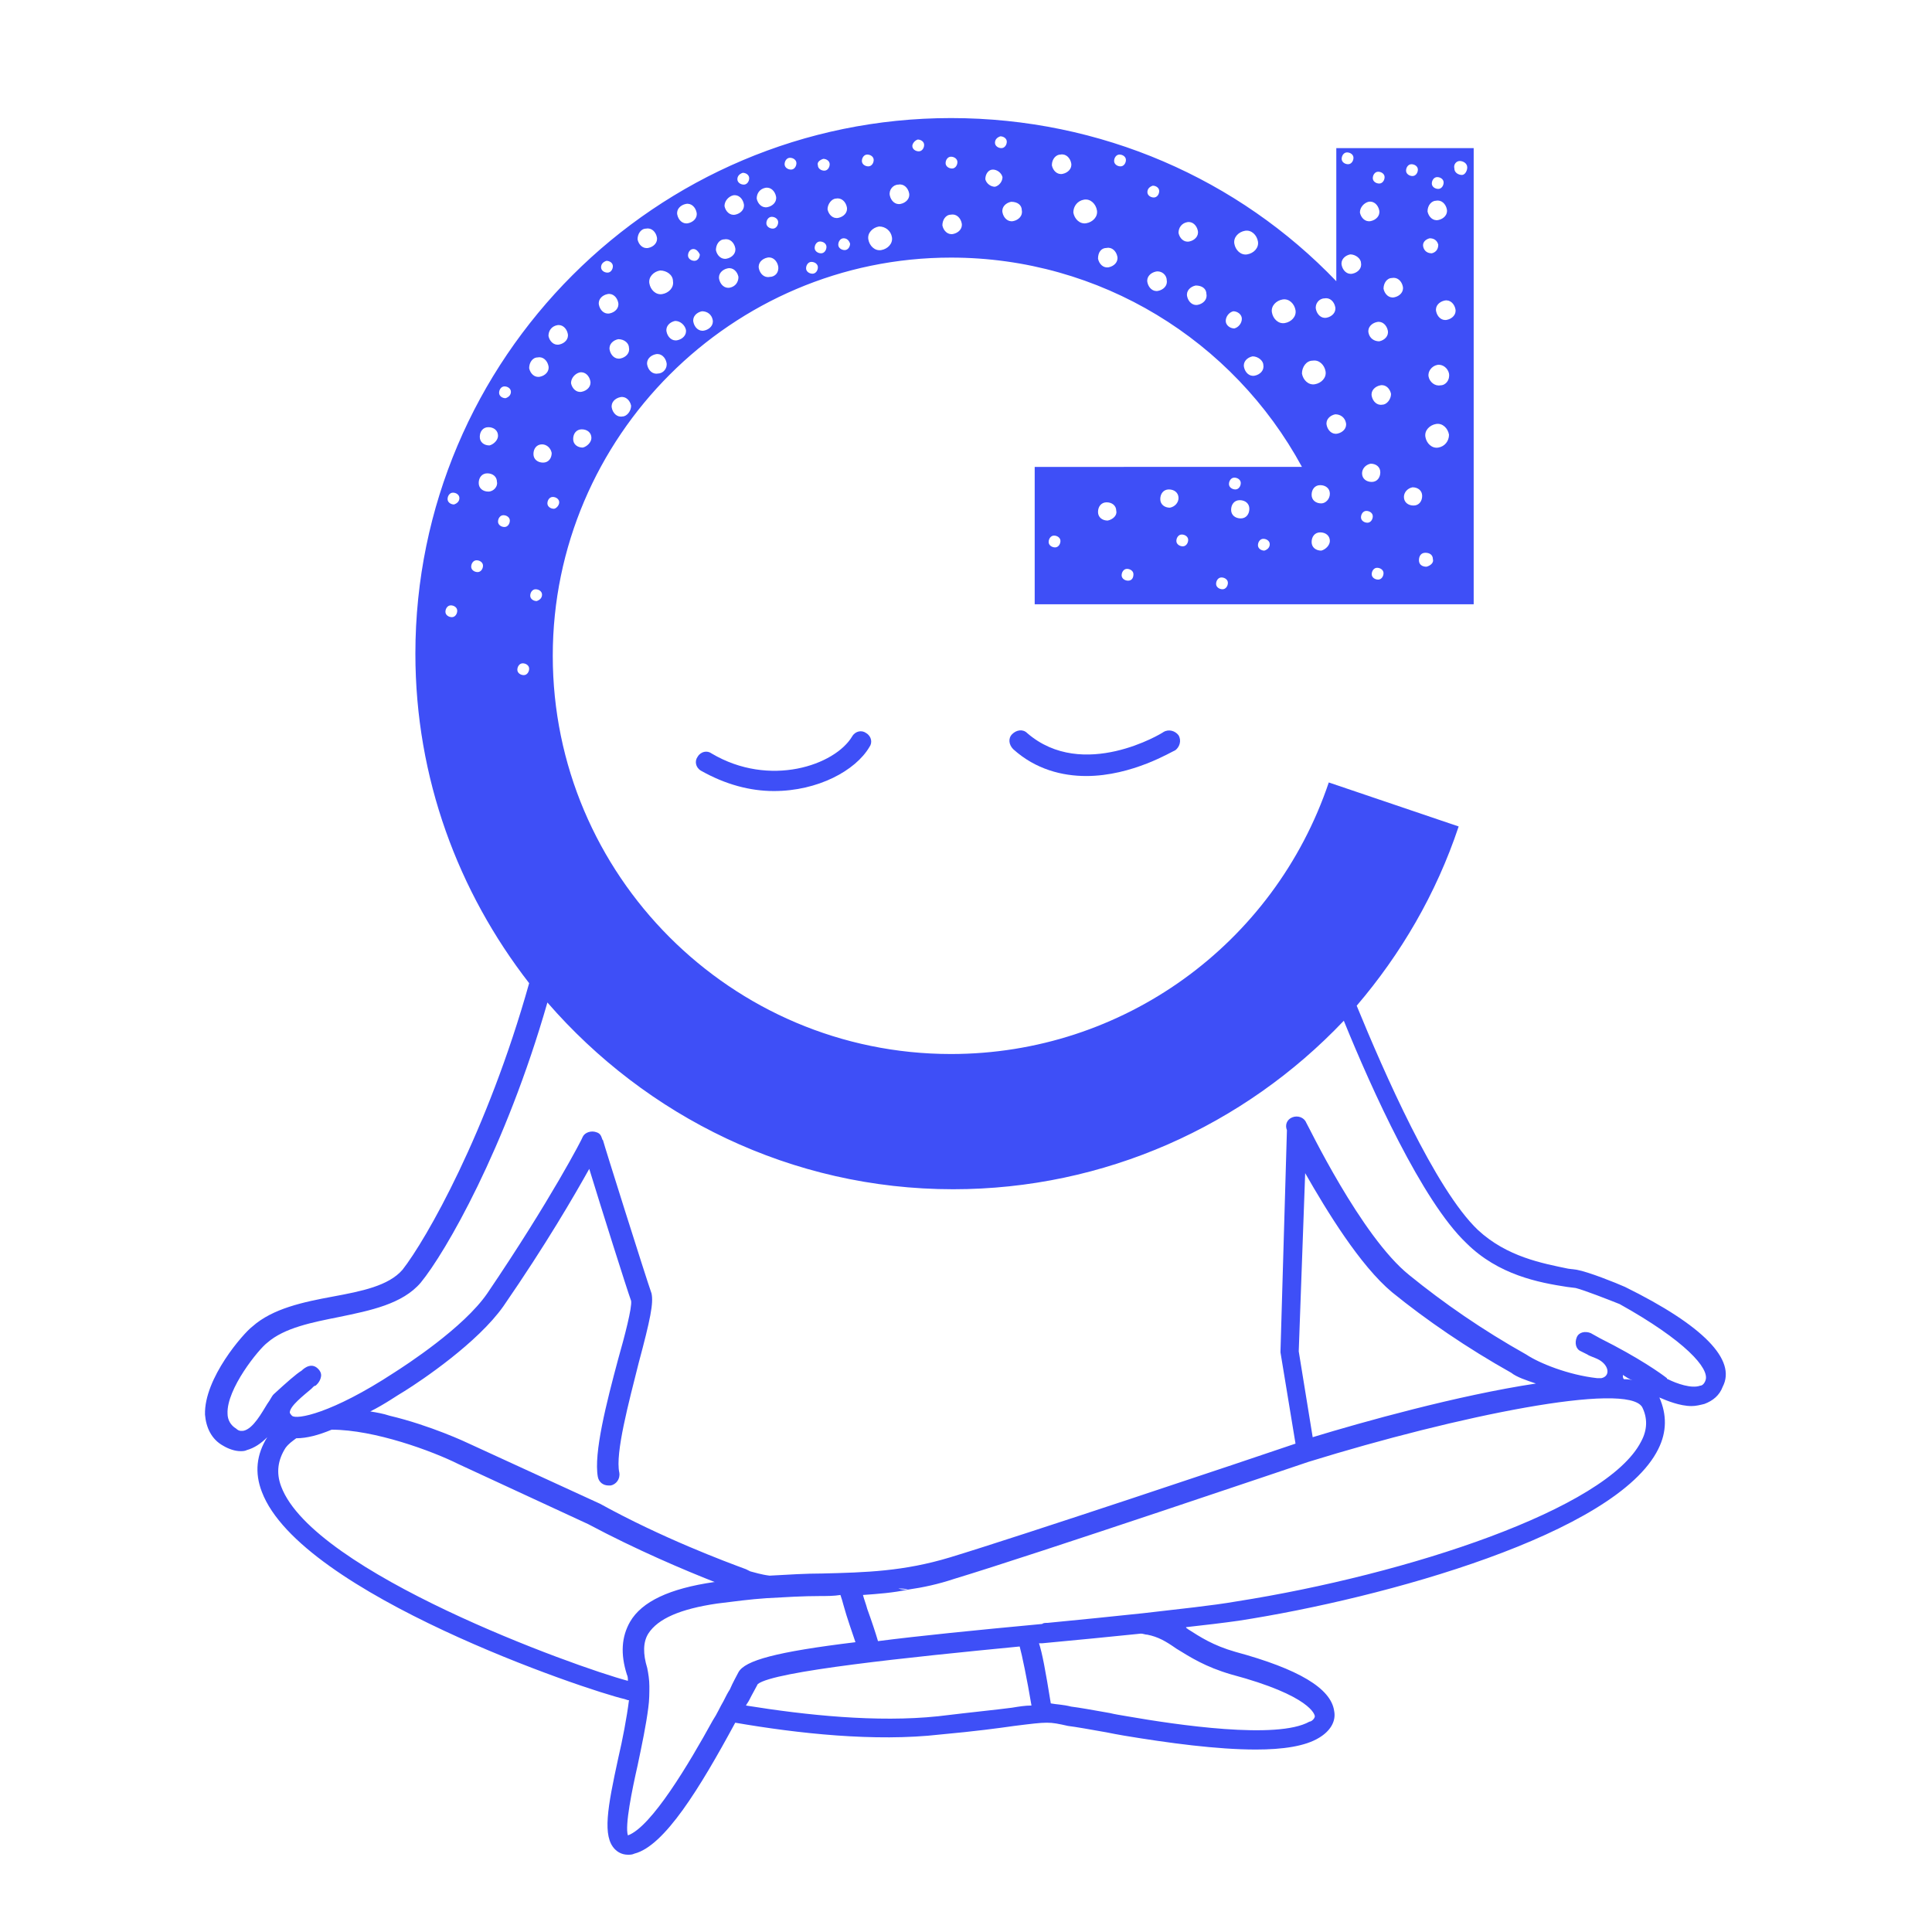 <?xml version="1.0" encoding="utf-8"?>
<!-- Generator: Adobe Illustrator 25.2.1, SVG Export Plug-In . SVG Version: 6.00 Build 0)  -->
<svg version="1.1" xmlns="http://www.w3.org/2000/svg" xmlns:xlink="http://www.w3.org/1999/xlink" x="0px" y="0px"
	 viewBox="0 0 180 180" style="enable-background:new 0 0 180 180;" xml:space="preserve">
<style type="text/css">
	.st0{fill:none;}
	.st1{fill:#3E4FF7;}
	.st2{fill:#FFFFFF;}
	.st3{fill:none;stroke:#3E4FF7;stroke-width:2;stroke-linecap:round;}
	.st4{fill:none;stroke:#3E4FF7;stroke-width:2;}
	.st5{fill:none;stroke:#3E4FF7;stroke-width:2;stroke-miterlimit:10;}
	.st6{fill:none;stroke:#FFFFFF;stroke-width:2;stroke-linecap:round;}
	.st7{fill:none;stroke:#FFFFFF;stroke-linecap:round;}
	.st8{fill:none;stroke:#FFFFFF;}
	.st9{fill:#FFFFFF;stroke:#3E4FF7;stroke-width:2;stroke-linecap:round;}
	.st10{fill:none;stroke:#3E4FF7;stroke-miterlimit:10;}
	.st11{fill:none;stroke:#3E4FF7;stroke-linecap:round;stroke-miterlimit:10;}
	.st12{fill:none;stroke:#3E4FF7;stroke-linecap:round;stroke-linejoin:round;stroke-miterlimit:10;}
	.st13{fill:#1F2342;}
	.st14{fill:none;stroke:#3E4FF7;stroke-width:13;stroke-miterlimit:10;}
	.st15{fill:none;stroke:#3E4FF7;stroke-width:2;stroke-linecap:round;stroke-miterlimit:10;}
</style>
<g id="Ebene_1">
</g>
<g id="Ebene_2">
</g>
<g id="Ebene_3">
	<g>
		<g>
			<path class="st1" d="M72.1,73.7c-2.2,0-4.5-0.6-6.8-1.9c-0.5-0.3-0.6-0.9-0.3-1.3c0.3-0.5,0.9-0.6,1.3-0.3
				c5.4,3.2,11.5,1.1,13.1-1.6c0.3-0.5,0.9-0.6,1.3-0.3c0.5,0.3,0.6,0.9,0.3,1.3C79.7,71.8,76.2,73.7,72.1,73.7z"/>
		</g>
		<g>
			<path class="st1" d="M101.2,72.3c-2.2,0-4.7-0.6-6.8-2.5c-0.4-0.4-0.5-1-0.1-1.4c0.4-0.4,1-0.5,1.4-0.1c5.2,4.5,12.6,0,12.7-0.1
				c0.5-0.3,1.1-0.1,1.4,0.3c0.3,0.5,0.1,1.1-0.3,1.4C109.2,70,105.5,72.3,101.2,72.3z"/>
		</g>
		<path class="st1" d="M151.4,119.9c-0.9-0.4-3.4-1.4-4.5-1.6l-0.8-0.1c-2.4-0.5-5.7-1.1-8.4-3.6c-4-3.8-8.8-14.8-11.3-20.9
			c4.1-4.8,7.4-10.4,9.5-16.7l-12.1-4.1c-5.1,15.1-19.2,25.3-35.2,25.3c-20.5,0-37.1-16.7-37.1-37.1s16.7-37.1,37.1-37.1
			c13.9,0,26.3,7.7,32.7,19.5H96.4v12.8h40.9V13.8h-12.8v12.4c-9.1-9.5-21.9-15.2-35.9-15.2c-27.5,0-49.9,22.4-49.9,49.9
			c0,11.6,4,22.2,10.6,30.7c-3.9,13.9-9.6,23.9-11.8,26.7c-1.3,1.5-3.8,2-6.5,2.5c-2.7,0.5-5.6,1.1-7.5,2.8
			c-0.8,0.6-4.5,4.8-4.4,8.2c0.1,1.2,0.6,2.3,1.7,2.9c0.5,0.3,1.1,0.5,1.6,0.5c0.2,0,0.4,0,0.6-0.1c0.7-0.2,1.3-0.6,1.9-1.2
			c-1,1.6-1.2,3.3-0.5,5.1c3.6,9.5,30.3,18.5,33.8,19.3l0.3,0.1c0,0,0.1,0,0.1,0c-0.2,1.6-0.6,3.7-1,5.4c-1,4.6-1.5,7.3-0.3,8.5
			c0.2,0.2,0.6,0.5,1.2,0.5c0.2,0,0.4,0,0.6-0.1c2.8-0.7,6.1-6.1,9.4-12.2c5.8,1,13,1.8,19.1,1.1c3.3-0.3,5.5-0.6,6.9-0.8
			c3.2-0.4,3.2-0.4,5,0c0.8,0.1,1.9,0.3,3.6,0.6c0.5,0.1,1,0.2,1.6,0.3c4.2,0.7,8.7,1.3,12.3,1.3c2.5,0,4.6-0.3,5.9-1.1
			c1-0.6,1.6-1.5,1.4-2.5c-0.3-2.1-3.3-3.9-9.2-5.5c-2.1-0.6-3.3-1.4-4.4-2.1c-0.1-0.1-0.2-0.1-0.2-0.2c1.8-0.2,3.5-0.4,4.9-0.6
			c13.6-2.1,35.2-8.1,39.1-16c0.8-1.6,0.8-3.2,0.1-4.8c0.7,0.3,1.9,0.8,3,0.8c0.4,0,0.8-0.1,1.2-0.2c0.8-0.3,1.4-0.8,1.7-1.6
			C161.8,126.7,158.7,123.5,151.4,119.9z M98.3,51c-0.3,0-0.6-0.2-0.6-0.5s0.2-0.6,0.5-0.6c0.3,0,0.6,0.2,0.6,0.5
			C98.8,50.7,98.6,51,98.3,51z M103.2,48.5c-0.5,0-0.9-0.3-0.9-0.8c0-0.5,0.3-0.9,0.8-0.9c0.5,0,0.9,0.3,0.9,0.8
			C104.1,48,103.7,48.4,103.2,48.5z M105.1,54.1c-0.3,0-0.6-0.2-0.6-0.5s0.2-0.6,0.5-0.6c0.3,0,0.6,0.2,0.6,0.5
			C105.6,53.9,105.4,54.1,105.1,54.1z M109,47.3c-0.5,0-0.9-0.3-0.9-0.8c0-0.5,0.3-0.9,0.8-0.9c0.5,0,0.9,0.3,0.9,0.8
			C109.8,46.8,109.5,47.2,109,47.3z M110.2,50.9c-0.3,0-0.6-0.2-0.6-0.5s0.2-0.6,0.5-0.6c0.3,0,0.6,0.2,0.6,0.5
			C110.7,50.6,110.5,50.9,110.2,50.9z M113.9,54.9c-0.3,0-0.6-0.2-0.6-0.5c0-0.3,0.2-0.6,0.5-0.6c0.3,0,0.6,0.2,0.6,0.5
			C114.4,54.6,114.2,54.9,113.9,54.9z M115,44.5c0.3,0,0.6,0.2,0.6,0.5s-0.2,0.6-0.5,0.6c-0.3,0-0.6-0.2-0.6-0.5
			C114.5,44.8,114.7,44.5,115,44.5z M115.6,48.3c-0.5,0-0.9-0.3-0.9-0.8c0-0.5,0.3-0.9,0.8-0.9c0.5,0,0.9,0.3,0.9,0.8
			C116.4,47.9,116.1,48.3,115.6,48.3z M117.8,51.3c-0.3,0-0.6-0.2-0.6-0.5c0-0.3,0.2-0.6,0.5-0.6c0.3,0,0.6,0.2,0.6,0.5
			S118.1,51.2,117.8,51.3z M123.1,51.3c-0.5,0-0.9-0.3-0.9-0.8s0.3-0.9,0.8-0.9c0.5,0,0.9,0.3,0.9,0.8
			C123.9,50.8,123.5,51.2,123.1,51.3z M123.1,46.9c-0.5,0-0.9-0.3-0.9-0.8c0-0.5,0.3-0.9,0.8-0.9c0.5,0,0.9,0.3,0.9,0.8
			C123.9,46.5,123.5,46.9,123.1,46.9z M127.4,48.7c-0.3,0-0.6-0.2-0.6-0.5c0-0.3,0.2-0.6,0.5-0.6c0.3,0,0.6,0.2,0.6,0.5
			S127.7,48.7,127.4,48.7z M127.7,43.2c0.5,0,0.9,0.3,0.9,0.8c0,0.5-0.3,0.9-0.8,0.9c-0.5,0-0.9-0.3-0.9-0.8
			C126.9,43.7,127.2,43.3,127.7,43.2z M127.5,31c-0.1-0.5,0.3-0.9,0.8-1c0.5-0.1,0.9,0.3,1,0.8c0.1,0.5-0.3,0.9-0.8,1
			C128,31.8,127.6,31.5,127.5,31z M128.4,54c-0.3,0-0.6-0.2-0.6-0.5c0-0.3,0.2-0.6,0.5-0.6c0.3,0,0.6,0.2,0.6,0.5S128.7,54,128.4,54
			z M128.8,37.7c-0.5,0.1-0.9-0.3-1-0.8c-0.1-0.5,0.3-0.9,0.8-1c0.5-0.1,0.9,0.3,1,0.8C129.6,37.2,129.2,37.7,128.8,37.7z
			 M132.9,52.8c-0.4,0-0.7-0.2-0.7-0.6c0-0.4,0.2-0.7,0.6-0.7c0.4,0,0.7,0.2,0.7,0.6C133.6,52.4,133.3,52.7,132.9,52.8z M134,41.7
			c-0.6,0.1-1.1-0.4-1.2-1c-0.1-0.6,0.4-1.1,1-1.2c0.6-0.1,1.1,0.4,1.2,1C135,41.1,134.6,41.6,134,41.7z M134.2,35.9
			c-0.5,0.1-1-0.3-1.1-0.8c-0.1-0.5,0.3-1,0.8-1.1c0.5-0.1,1,0.3,1.1,0.8C135.1,35.4,134.7,35.9,134.2,35.9z M136,15
			c0.3,0,0.7,0.2,0.7,0.6c0,0.3-0.2,0.7-0.5,0.7c-0.3,0-0.7-0.2-0.7-0.6C135.4,15.3,135.7,15,136,15z M135.6,28.8
			c0.1,0.5-0.3,0.9-0.8,1c-0.5,0.1-0.9-0.3-1-0.8c-0.1-0.5,0.3-0.9,0.8-1C135.1,27.9,135.5,28.3,135.6,28.8z M133.9,16.5
			c0.3,0,0.6,0.2,0.6,0.5c0,0.3-0.2,0.6-0.5,0.6c-0.3,0-0.6-0.2-0.6-0.5C133.4,16.8,133.6,16.5,133.9,16.5z M133.8,18.7
			c0.5-0.1,0.9,0.3,1,0.8c0.1,0.5-0.3,0.9-0.8,1c-0.5,0.1-0.9-0.3-1-0.8C133,19.1,133.4,18.7,133.8,18.7z M133.2,22.2
			c0.4,0,0.7,0.2,0.8,0.6c0,0.4-0.2,0.7-0.6,0.8c-0.4,0-0.7-0.2-0.8-0.6C132.5,22.6,132.8,22.3,133.2,22.2z M131.5,15.3
			c0.3,0,0.6,0.2,0.6,0.5c0,0.3-0.2,0.6-0.5,0.6c-0.3,0-0.6-0.2-0.6-0.5S131.2,15.3,131.5,15.3z M131.6,45.4c0.5,0,0.9,0.3,0.9,0.8
			c0,0.5-0.3,0.9-0.8,0.9c-0.5,0-0.9-0.3-0.9-0.8C130.8,45.9,131.1,45.5,131.6,45.4z M129.7,25.9c0.5-0.1,0.9,0.3,1,0.8
			c0.1,0.5-0.3,0.9-0.8,1c-0.5,0.1-0.9-0.3-1-0.8C128.9,26.4,129.2,25.9,129.7,25.9z M128.4,16c0.3,0,0.6,0.2,0.6,0.5
			c0,0.3-0.2,0.6-0.5,0.6c-0.3,0-0.6-0.2-0.6-0.5C127.9,16.3,128.1,16,128.4,16z M127.5,18.8c0.5-0.1,0.9,0.3,1,0.8
			c0.1,0.5-0.3,0.9-0.8,1c-0.5,0.1-0.9-0.3-1-0.8C126.7,19.3,127.1,18.9,127.5,18.8z M126.8,24.5c0.1,0.5-0.3,0.9-0.8,1
			c-0.5,0.1-0.9-0.3-1-0.8c-0.1-0.5,0.3-0.9,0.8-1C126.3,23.7,126.8,24.1,126.8,24.5z M125.5,14.2c0.3,0,0.6,0.2,0.6,0.5
			c0,0.3-0.2,0.6-0.5,0.6c-0.3,0-0.6-0.2-0.6-0.5C125,14.5,125.2,14.2,125.5,14.2z M125.4,39.4c0.1,0.5-0.3,0.9-0.8,1
			c-0.5,0.1-0.9-0.3-1-0.8c-0.1-0.5,0.3-0.9,0.8-1C124.9,38.6,125.3,38.9,125.4,39.4z M123.4,27.8c0.5-0.1,0.9,0.3,1,0.8
			c0.1,0.5-0.3,0.9-0.8,1c-0.5,0.1-0.9-0.3-1-0.8C122.5,28.3,122.9,27.8,123.4,27.8z M122.3,33.6c0.6-0.1,1.1,0.4,1.2,1
			c0.1,0.6-0.4,1.1-1,1.2c-0.6,0.1-1.1-0.4-1.2-1C121.3,34.2,121.7,33.6,122.3,33.6z M50,56c-0.3,0-0.6-0.2-0.6-0.5
			c0-0.3,0.2-0.6,0.5-0.6c0.3,0,0.6,0.2,0.6,0.5S50.3,55.9,50,56z M51.6,47.4c-0.3,0-0.6-0.2-0.6-0.5c0-0.3,0.2-0.6,0.5-0.6
			c0.3,0,0.6,0.2,0.6,0.5C52.1,47.1,51.8,47.4,51.6,47.4z M61.3,34.8c-0.5,0.1-0.9-0.3-1-0.8c-0.1-0.5,0.3-0.9,0.8-1
			c0.5-0.1,0.9,0.3,1,0.8C62.2,34.3,61.8,34.8,61.3,34.8z M68,26.8c-0.5,0.1-0.9-0.3-1-0.8c-0.1-0.5,0.3-0.9,0.8-1
			c0.5-0.1,0.9,0.3,1,0.8C68.8,26.3,68.5,26.7,68,26.8z M119.5,27.9c0.6-0.1,1.1,0.4,1.2,1c0.1,0.6-0.4,1.1-1,1.2
			c-0.6,0.1-1.1-0.4-1.2-1C118.4,28.5,118.9,28,119.5,27.9z M117.7,34c0.1,0.5-0.3,0.9-0.8,1c-0.5,0.1-0.9-0.3-1-0.8
			c-0.1-0.5,0.3-0.9,0.8-1C117.2,33.2,117.7,33.6,117.7,34z M116,21.5c0.6-0.1,1.1,0.4,1.2,1c0.1,0.6-0.4,1.1-1,1.2
			c-0.6,0.1-1.1-0.4-1.2-1C114.9,22.1,115.4,21.6,116,21.5z M114.9,29c0.4,0,0.8,0.3,0.8,0.7c0,0.4-0.3,0.8-0.7,0.9
			c-0.4,0-0.8-0.3-0.8-0.7C114.2,29.5,114.5,29.1,114.9,29z M112.4,27.4c0.1,0.5-0.3,0.9-0.8,1c-0.5,0.1-0.9-0.3-1-0.8
			c-0.1-0.5,0.3-0.9,0.8-1C112,26.6,112.4,26.9,112.4,27.4z M110.6,20.7c0.5-0.1,0.9,0.3,1,0.8c0.1,0.5-0.3,0.9-0.8,1
			c-0.5,0.1-0.9-0.3-1-0.8C109.8,21.2,110.1,20.8,110.6,20.7z M108.7,26.1c0.1,0.5-0.3,0.9-0.8,1c-0.5,0.1-0.9-0.3-1-0.8
			c-0.1-0.5,0.3-0.9,0.8-1C108.2,25.2,108.7,25.6,108.7,26.1z M107.4,17.3c0.3,0,0.6,0.2,0.6,0.5c0,0.3-0.2,0.6-0.5,0.6
			c-0.3,0-0.6-0.2-0.6-0.5C106.9,17.6,107.1,17.4,107.4,17.3z M104.3,14.4c0.3,0,0.6,0.2,0.6,0.5c0,0.3-0.2,0.6-0.5,0.6
			c-0.3,0-0.6-0.2-0.6-0.5C103.8,14.7,104,14.4,104.3,14.4z M103.1,23.1c0.5-0.1,0.9,0.3,1,0.8c0.1,0.5-0.3,0.9-0.8,1
			c-0.5,0.1-0.9-0.3-1-0.8C102.3,23.5,102.6,23.1,103.1,23.1z M101,18.6c0.6-0.1,1.1,0.4,1.2,1c0.1,0.6-0.4,1.1-1,1.2
			s-1.1-0.4-1.2-1C100,19.2,100.4,18.7,101,18.6z M98.8,14.4c0.5-0.1,0.9,0.3,1,0.8c0.1,0.5-0.3,0.9-0.8,1c-0.5,0.1-0.9-0.3-1-0.8
			C98,14.8,98.4,14.4,98.8,14.4z M95.2,19.6c0.1,0.5-0.3,0.9-0.8,1c-0.5,0.1-0.9-0.3-1-0.8c-0.1-0.5,0.3-0.9,0.8-1
			C94.8,18.8,95.2,19.1,95.2,19.6z M93.2,12.7c0.3,0,0.6,0.2,0.6,0.5c0,0.3-0.2,0.6-0.5,0.6c-0.3,0-0.6-0.2-0.6-0.5
			S92.9,12.8,93.2,12.7z M92.5,15.8c0.4,0,0.8,0.3,0.9,0.7c0,0.4-0.3,0.8-0.7,0.9c-0.4,0-0.8-0.3-0.9-0.7
			C91.8,16.2,92.1,15.8,92.5,15.8z M88.6,14.6c0.3,0,0.6,0.2,0.6,0.5c0,0.3-0.2,0.6-0.5,0.6c-0.3,0-0.6-0.2-0.6-0.5
			C88.1,14.9,88.3,14.6,88.6,14.6z M88.6,20c0.5-0.1,0.9,0.3,1,0.8c0.1,0.5-0.3,0.9-0.8,1c-0.5,0.1-0.9-0.3-1-0.8
			C87.8,20.5,88.1,20,88.6,20z M85.5,13c0.3,0,0.6,0.2,0.6,0.5c0,0.3-0.2,0.6-0.5,0.6c-0.3,0-0.6-0.2-0.6-0.5
			C85,13.4,85.2,13.1,85.5,13z M83.7,17.2c0.5-0.1,0.9,0.3,1,0.8c0.1,0.5-0.3,0.9-0.8,1c-0.5,0.1-0.9-0.3-1-0.8
			C82.8,17.7,83.2,17.2,83.7,17.2z M83.1,22.1c0.1,0.6-0.4,1.1-1,1.2c-0.6,0.1-1.1-0.4-1.2-1c-0.1-0.6,0.4-1.1,1-1.2
			C82.5,21.1,83,21.5,83.1,22.1z M80.8,14.4c0.3,0,0.6,0.2,0.6,0.5c0,0.3-0.2,0.6-0.5,0.6c-0.3,0-0.6-0.2-0.6-0.5
			C80.3,14.7,80.5,14.4,80.8,14.4z M79.2,22.7c0,0.3-0.2,0.6-0.5,0.6c-0.3,0-0.6-0.2-0.6-0.5c0-0.3,0.2-0.6,0.5-0.6
			C78.9,22.2,79.1,22.4,79.2,22.7z M77.9,18.5c0.5-0.1,0.9,0.3,1,0.8c0.1,0.5-0.3,0.9-0.8,1c-0.5,0.1-0.9-0.3-1-0.8
			C77.1,19,77.5,18.5,77.9,18.5z M76.7,14.8c0.3,0,0.6,0.2,0.6,0.5c0,0.3-0.2,0.6-0.5,0.6c-0.3,0-0.6-0.2-0.6-0.5
			C76.1,15.1,76.4,14.9,76.7,14.8z M76.4,22.5c0.3,0,0.6,0.2,0.6,0.5c0,0.3-0.2,0.6-0.5,0.6c-0.3,0-0.6-0.2-0.6-0.5
			C75.9,22.8,76.1,22.5,76.4,22.5z M75.6,24.4c0.3,0,0.6,0.2,0.6,0.5c0,0.3-0.2,0.6-0.5,0.6c-0.3,0-0.6-0.2-0.6-0.5
			C75.1,24.7,75.3,24.4,75.6,24.4z M73.6,14.7c0.3,0,0.6,0.2,0.6,0.5c0,0.3-0.2,0.6-0.5,0.6c-0.3,0-0.6-0.2-0.6-0.5
			C73.1,15,73.3,14.7,73.6,14.7z M71.7,25.8c-0.5,0.1-0.9-0.3-1-0.8c-0.1-0.5,0.3-0.9,0.8-1c0.5-0.1,0.9,0.3,1,0.8
			C72.6,25.4,72.2,25.8,71.7,25.8z M72,21.3c-0.3,0-0.6-0.2-0.6-0.5c0-0.3,0.2-0.6,0.5-0.6c0.3,0,0.6,0.2,0.6,0.5S72.3,21.3,72,21.3
			z M71.3,17.5c0.5-0.1,0.9,0.3,1,0.8c0.1,0.5-0.3,0.9-0.8,1c-0.5,0.1-0.9-0.3-1-0.8C70.5,18,70.8,17.6,71.3,17.5z M69.2,16.1
			c0.3,0,0.6,0.2,0.6,0.5c0,0.3-0.2,0.6-0.5,0.6c-0.3,0-0.6-0.2-0.6-0.5C68.7,16.4,68.9,16.2,69.2,16.1z M68.3,18.2
			c0.5-0.1,0.9,0.3,1,0.8c0.1,0.5-0.3,0.9-0.8,1c-0.5,0.1-0.9-0.3-1-0.8C67.5,18.7,67.9,18.3,68.3,18.2z M67.5,22.3
			c0.5-0.1,0.9,0.3,1,0.8c0.1,0.5-0.3,0.9-0.8,1c-0.5,0.1-0.9-0.3-1-0.8C66.7,22.8,67,22.3,67.5,22.3z M66.4,29.8
			c0.1,0.5-0.3,0.9-0.8,1c-0.5,0.1-0.9-0.3-1-0.8c-0.1-0.5,0.3-0.9,0.8-1C65.9,29,66.3,29.3,66.4,29.8z M65.2,23.7
			c0,0.3-0.2,0.6-0.5,0.6c-0.3,0-0.6-0.2-0.6-0.5c0-0.3,0.2-0.6,0.5-0.6C64.9,23.2,65.1,23.5,65.2,23.7z M63.9,19
			c0.5-0.1,0.9,0.3,1,0.8c0.1,0.5-0.3,0.9-0.8,1c-0.5,0.1-0.9-0.3-1-0.8C63,19.5,63.4,19.1,63.9,19z M63.9,30.7
			c0.1,0.5-0.3,0.9-0.8,1c-0.5,0.1-0.9-0.3-1-0.8c-0.1-0.5,0.3-0.9,0.8-1C63.4,29.9,63.8,30.3,63.9,30.7z M62.7,26.2
			c0.1,0.6-0.4,1.1-1,1.2c-0.6,0.1-1.1-0.4-1.2-1c-0.1-0.6,0.4-1.1,1-1.2C62.1,25.2,62.7,25.6,62.7,26.2z M60.2,21.3
			c0.5-0.1,0.9,0.3,1,0.8c0.1,0.5-0.3,0.9-0.8,1c-0.5,0.1-0.9-0.3-1-0.8C59.4,21.8,59.7,21.3,60.2,21.3z M58,38.8
			c-0.5,0.1-0.9-0.3-1-0.8c-0.1-0.5,0.3-0.9,0.8-1c0.5-0.1,0.9,0.3,1,0.8C58.8,38.3,58.4,38.8,58,38.8z M58.6,32.4
			c0.1,0.5-0.3,0.9-0.8,1c-0.5,0.1-0.9-0.3-1-0.8c-0.1-0.5,0.3-0.9,0.8-1C58.2,31.6,58.6,32,58.6,32.4z M56.5,24.3
			c0.3,0,0.6,0.2,0.6,0.5c0,0.3-0.2,0.6-0.5,0.6c-0.3,0-0.6-0.2-0.6-0.5C56,24.6,56.2,24.4,56.5,24.3z M56.6,27.4
			c0.5-0.1,0.9,0.3,1,0.8c0.1,0.5-0.3,0.9-0.8,1c-0.5,0.1-0.9-0.3-1-0.8C55.7,27.9,56.1,27.5,56.6,27.4z M54.3,41.7
			c-0.5,0-0.9-0.3-0.9-0.8c0-0.5,0.3-0.9,0.8-0.9c0.5,0,0.9,0.3,0.9,0.8C55.1,41.2,54.7,41.6,54.3,41.7z M54,34.7
			c0.5-0.1,0.9,0.3,1,0.8c0.1,0.5-0.3,0.9-0.8,1c-0.5,0.1-0.9-0.3-1-0.8C53.2,35.2,53.6,34.8,54,34.7z M51.9,30.3
			c0.5-0.1,0.9,0.3,1,0.8c0.1,0.5-0.3,0.9-0.8,1s-0.9-0.3-1-0.8C51.1,30.8,51.4,30.4,51.9,30.3z M51.4,42.2c0,0.5-0.3,0.9-0.8,0.9
			c-0.5,0-0.9-0.3-0.9-0.8c0-0.5,0.3-0.9,0.8-0.9C50.9,41.4,51.3,41.7,51.4,42.2z M50.1,33.3c0.5-0.1,0.9,0.3,1,0.8
			c0.1,0.5-0.3,0.9-0.8,1c-0.5,0.1-0.9-0.3-1-0.8C49.3,33.8,49.6,33.3,50.1,33.3z M42.1,57.5c-0.3,0-0.6-0.2-0.6-0.5
			c0-0.3,0.2-0.6,0.5-0.6s0.6,0.2,0.6,0.5C42.6,57.2,42.4,57.5,42.1,57.5z M42.3,47c-0.3,0-0.6-0.2-0.6-0.5c0-0.3,0.2-0.6,0.5-0.6
			c0.3,0,0.6,0.2,0.6,0.5S42.6,46.9,42.3,47z M44.5,53.3c-0.3,0-0.6-0.2-0.6-0.5c0-0.3,0.2-0.6,0.5-0.6s0.6,0.2,0.6,0.5
			C45,53,44.8,53.3,44.5,53.3z M45.5,45.8c-0.5,0-0.9-0.3-0.9-0.8c0-0.5,0.3-0.9,0.8-0.9c0.5,0,0.9,0.3,0.9,0.8
			C46.4,45.3,46,45.8,45.5,45.8z M45.6,41.5c-0.5,0-0.9-0.3-0.9-0.8c0-0.5,0.3-0.9,0.8-0.9c0.5,0,0.9,0.3,0.9,0.8
			C46.4,41,46,41.4,45.6,41.5z M47,49.1c-0.3,0-0.6-0.2-0.6-0.5c0-0.3,0.2-0.6,0.5-0.6c0.3,0,0.6,0.2,0.6,0.5
			C47.5,48.8,47.3,49.1,47,49.1z M47.1,37.1c-0.3,0-0.6-0.2-0.6-0.5c0-0.3,0.2-0.6,0.5-0.6c0.3,0,0.6,0.2,0.6,0.5
			C47.6,36.8,47.4,37,47.1,37.1z M48.8,62.9c-0.3,0-0.6-0.2-0.6-0.5c0-0.3,0.2-0.6,0.5-0.6c0.3,0,0.6,0.2,0.6,0.5
			C49.3,62.6,49.1,62.9,48.8,62.9z M26.2,138.5c-0.5-1.3-0.3-2.5,0.4-3.6c0.3-0.4,0.6-0.6,1-0.9c1,0,2.1-0.3,3.3-0.8
			c4,0,9.4,2,11.8,3.2l12.1,5.6c4.5,2.4,9,4.3,11.8,5.4c0,0,0,0-0.1,0c-4.1,0.6-6.7,1.8-7.8,3.7c-0.8,1.4-0.9,3-0.3,4.9
			c0.1,0.2,0.1,0.4,0.1,0.6C53.6,155.3,29.2,146.5,26.2,138.5z M68.8,155.8c-0.2,0.4-0.5,0.9-0.8,1.6c-0.2,0.3-0.4,0.7-0.6,1.1
			c-0.3,0.5-0.6,1.2-1,1.8c-2.2,4-5.7,9.9-7.9,10.7c-0.3-0.9,0.4-4.3,0.9-6.5c0.4-1.9,0.8-3.8,1-5.4c0.1-0.7,0.1-1.4,0.1-2
			c0-0.6-0.1-1.2-0.2-1.7c-0.4-1.3-0.4-2.4,0.1-3.2c0.9-1.4,3-2.3,6.4-2.8c1.6-0.2,3.1-0.4,4.6-0.5c1.8-0.1,3.4-0.2,5-0.2
			c0.6,0,1.3,0,1.9-0.1c0.1,0.3,0.2,0.6,0.3,1c0.3,1.1,0.8,2.5,1.1,3.4C72.3,153.9,69.4,154.7,68.8,155.8z M94.3,159.1
			c-1.5,0.2-3.6,0.4-6.9,0.8c-5.7,0.6-12.3-0.1-17.9-1c0.1-0.2,0.2-0.3,0.3-0.5c0.3-0.6,0.6-1.1,0.8-1.5c1.5-1.2,14.1-2.5,24.4-3.5
			c0.2,0.7,0.7,3.1,1.1,5.5C95.5,158.9,94.9,159,94.3,159.1z M114.7,156c7.5,2,7.8,3.8,7.8,3.9c0,0.2-0.3,0.5-0.5,0.5
			c-3,1.7-12.4,0.3-17-0.5c-0.6-0.1-1.2-0.2-1.6-0.3c-1.7-0.3-2.8-0.5-3.6-0.6c-0.8-0.2-1.4-0.2-1.9-0.3c-0.5-3.1-0.8-4.7-1.1-5.6
			c0.1,0,0.2,0,0.3,0c3.2-0.3,6.3-0.6,9.2-0.9c0.2,0,0.4,0.1,0.6,0.1c1,0.2,1.7,0.6,2.7,1.3C110.9,154.4,112.3,155.3,114.7,156z
			 M152.9,134.3c-3.2,6.3-21.8,12.4-37.7,14.9c-2.3,0.4-5.3,0.7-8.7,1.1c-2.8,0.3-5.8,0.6-8.9,0.9c-0.2,0-0.4,0-0.5,0.1
			c-6.4,0.6-11.4,1.1-15.3,1.6c-0.2-0.7-0.6-1.9-1-3c-0.1-0.4-0.3-0.9-0.4-1.3c-0.1-0.3-0.1-0.5-0.2-0.7c0,0,0,0,0-0.1l0,0
			c0,0,0,0,0,0.1c0,0.2,0.1,0.4,0.2,0.7c1.4-0.1,2.8-0.2,4.2-0.5c-0.3,0-0.6,0-0.9-0.1c0.3,0,0.6,0,0.9,0.1c1.4-0.2,2.8-0.5,4.3-1
			c7.3-2.2,32.4-10.7,33-10.9c13.9-4.3,29.7-7.5,31.1-5.1C153.5,132.1,153.5,133.2,152.9,134.3z M121.6,109.3
			c2,3.5,5.1,8.6,8.1,11.1c3.2,2.6,7,5.2,11.1,7.5c0.5,0.4,1.4,0.7,2.3,1c-7.3,1.1-16.2,3.6-20.8,5l-1.3-8L121.6,109.3z
			 M151.2,128.1c0.3,0.2,0.6,0.4,0.9,0.5c-0.3-0.1-0.5-0.1-0.8-0.1C151.2,128.4,151.2,128.3,151.2,128.1z M158.9,128.6
			c-0.1,0.3-0.3,0.5-0.5,0.5c-0.8,0.3-2.2-0.2-3-0.6c-0.1,0-0.1-0.1-0.1-0.1c-0.5-0.4-2.6-1.9-6.2-3.7l-0.9-0.5
			c-0.5-0.2-1.1-0.1-1.3,0.4c-0.2,0.5-0.1,1.1,0.4,1.3l0.6,0.3c0.1,0.1,0.7,0.3,0.9,0.4c1.1,0.5,1.3,1.6,0.4,1.8c-0.1,0-0.3,0-0.4,0
			c-2.7-0.3-5.4-1.4-6.6-2.2c-4.1-2.3-7.7-4.8-10.9-7.4c-4.5-3.6-9.5-14.1-9.6-14.2c-0.2-0.5-0.8-0.7-1.3-0.5
			c-0.5,0.2-0.7,0.7-0.5,1.2l-0.6,20.6l0,0.1l1.4,8.5c-4.4,1.5-25.6,8.6-32.2,10.6c-4.3,1.3-7.8,1.4-11.9,1.5
			c-1.5,0-3.1,0.1-4.9,0.2c-0.8-0.1-1.4-0.3-1.8-0.4l-0.4-0.2c-1.9-0.7-7.8-2.9-13.6-6.1l-12.2-5.6c-0.2-0.1-3.6-1.7-7.4-2.6
			c-0.6-0.2-1.2-0.3-1.8-0.4c1.4-0.7,2.5-1.5,3.2-1.9c1.6-1,6.8-4.5,9.2-7.9c4-5.8,6.6-10.3,8-12.8c1.1,3.6,3.5,11.2,3.9,12.3
			c0.1,0.6-0.6,3.3-1.2,5.4c-1.1,4.1-2.3,8.8-1.9,11c0.1,0.5,0.5,0.8,1,0.8c0.1,0,0.1,0,0.2,0c0.5-0.1,0.9-0.6,0.8-1.2
			c-0.4-1.8,0.9-6.6,1.8-10.2c1.1-4.1,1.4-5.6,1.2-6.5c-0.5-1.4-4.5-14.1-4.5-14.2c0-0.1-0.1-0.1-0.1-0.2c-0.1-0.3-0.2-0.5-0.5-0.6
			c-0.5-0.2-1.1,0-1.3,0.4c0,0.1-3,5.9-8.9,14.6c-2.2,3.2-7.6,6.7-8.7,7.4c-5.8,3.8-9.1,4.4-9.5,4c0,0,0,0,0,0c0,0,0,0,0,0
			c-0.2-0.2-0.2-0.3-0.2-0.3c0-0.6,1.3-1.6,2-2.2l0.2-0.2c0,0,0,0,0,0c0.1-0.1,0.2-0.1,0.2-0.1c0,0,0.4-0.3,0.5-0.8
			c0.1-0.4-0.2-0.7-0.2-0.7c-0.6-0.7-1.3-0.2-1.6,0.1c-0.5,0.3-1.4,1.1-2.6,2.2c-0.2,0.2-0.3,0.5-0.6,0.9c-0.5,0.8-1.3,2.3-2.2,2.5
			c-0.1,0-0.4,0.1-0.7-0.2c-0.5-0.3-0.8-0.8-0.8-1.4c-0.1-2.3,2.9-6,3.7-6.6c1.6-1.4,4.2-1.9,6.7-2.4c2.9-0.6,5.9-1.2,7.6-3.2
			c2.3-2.8,7.9-12.5,11.8-26.1c9.2,10.6,22.7,17.4,37.8,17.4c14.1,0,27.1-5.9,36.4-15.7c2.6,6.4,7.3,16.8,11.4,20.7
			c3,3,6.8,3.7,9.4,4.1l0.8,0.1c0.8,0.2,3.1,1.1,4.1,1.5C157,124.9,159.3,127.5,158.9,128.6z"/>
	</g>
</g>
</svg>
